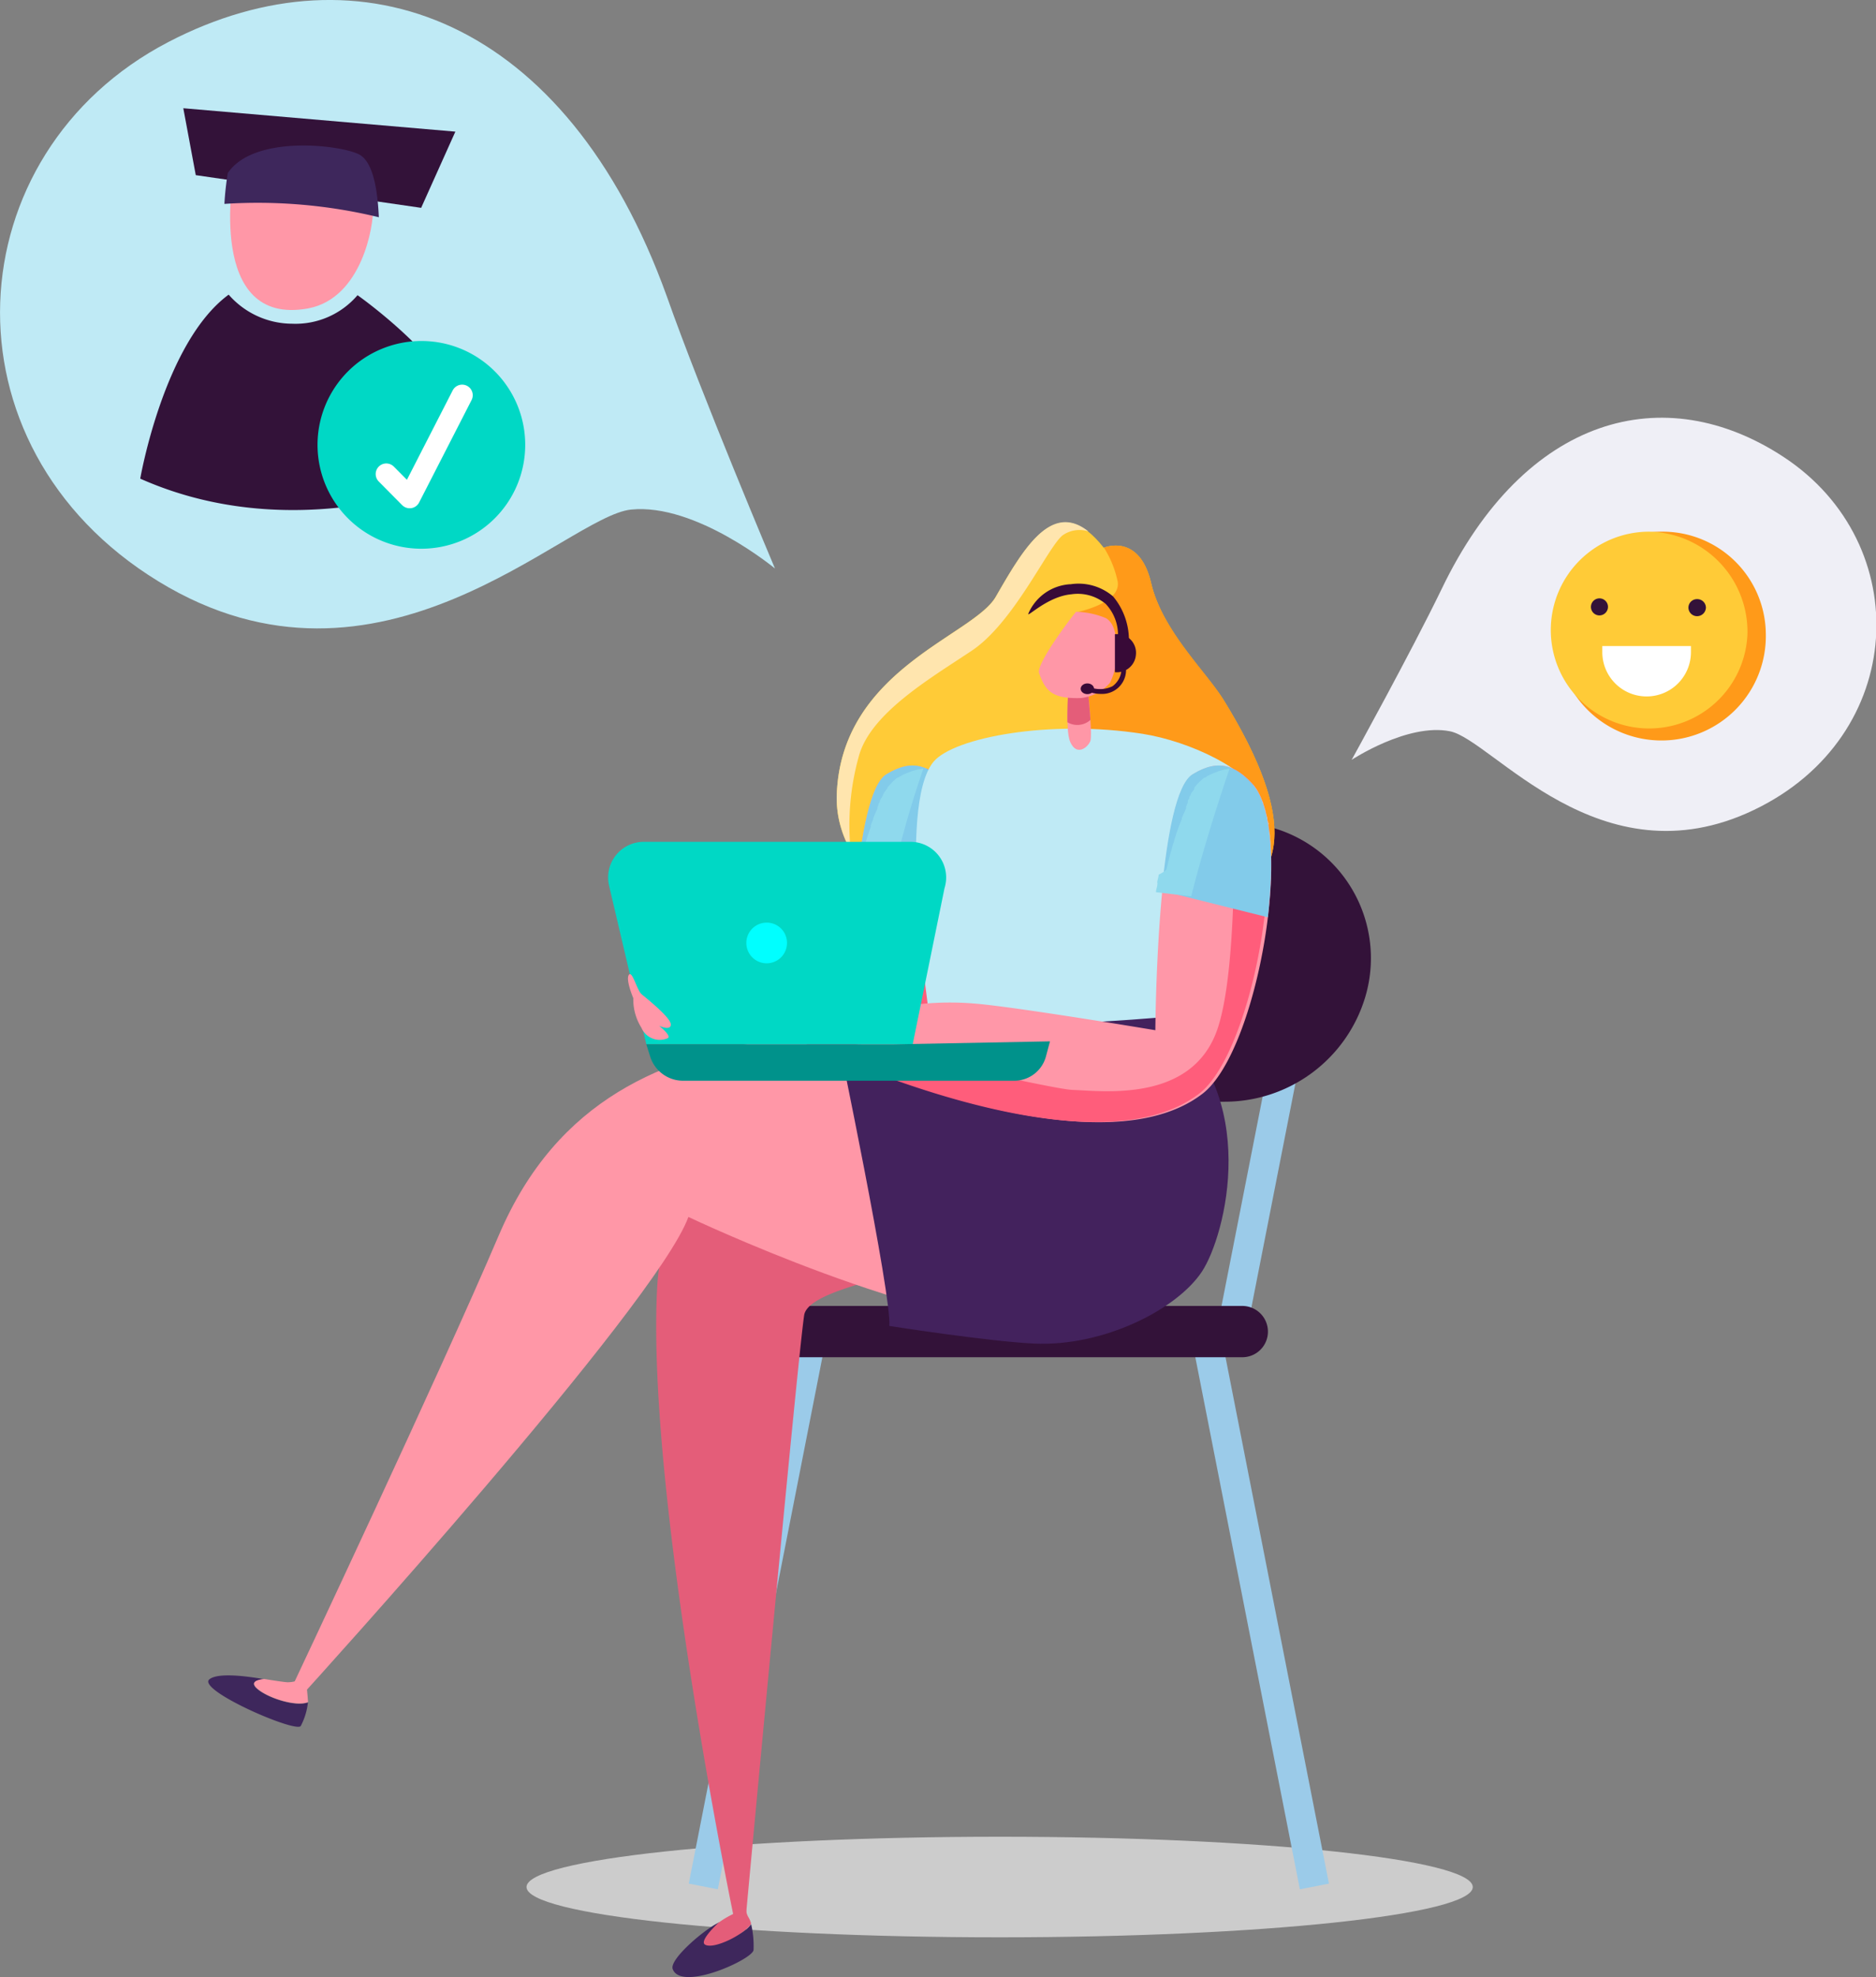 <svg xmlns="http://www.w3.org/2000/svg" viewBox="0 0 171.63 180.83"><rect x="0" y="0" width="171.63" height="180.83" fill="#808080" stroke="none"/><defs><style>.cls-1{isolation:isolate;}.cls-2{fill:#ccc;mix-blend-mode:multiply;}.cls-3{fill:#9bcbe9;}.cls-4{fill:#331239;}.cls-5{fill:#e45d79;}.cls-6{fill:#ffcb37;}.cls-7{fill:#ffe5ae;}.cls-8{fill:#3e275c;}.cls-9{fill:#ff97a7;}.cls-10{fill:#ff9a19;}.cls-11{fill:#ff97a8;}.cls-12{fill:#ff5d7b;}.cls-13{fill:#82cbea;}.cls-14{fill:#bfeaf5;}.cls-15{fill:#8fd9ed;}.cls-16{fill:#380a37;}.cls-17{fill:#43225d;}.cls-18{fill:#00d8c5;}.cls-19{fill:#00928b;}.cls-20{fill:aqua;}.cls-21{fill:none;stroke:#fff;stroke-linecap:round;stroke-linejoin:round;stroke-width:1.94px;}.cls-22{fill:#efeff6;}.cls-23{fill:#fff;}</style></defs><title>home_03</title><g class="cls-1"><g id="Capa_2" data-name="Capa 2"><g id="Assets"><path class="cls-2" d="M91.46,168c-23.91,0-43.29,2.06-43.29,4.6s19.38,4.6,43.29,4.6,43.28-2.06,43.28-4.6S115.36,168,91.46,168Z"/><rect class="cls-3" x="83.71" y="87.65" width="2.71" height="34.86" transform="translate(-18.66 18.37) rotate(-11.12)"/><rect class="cls-3" x="114.6" y="87.65" width="2.71" height="34.86" transform="translate(209.47 230.55) rotate(-168.88)"/><rect class="cls-3" x="67.94" y="121.57" width="2.71" height="51.46" transform="translate(108.89 305.2) rotate(-168.88)"/><path class="cls-4" d="M75.85,90.06h0A12.63,12.63,0,0,1,90.78,75.14l8.15,1.69a12.93,12.93,0,0,0,5.11,0l6.46-1.34a12.41,12.41,0,0,1,14.38,15.78h0a13.43,13.43,0,0,1-12.84,9.5H89A13.42,13.42,0,0,1,75.85,90.06Z"/><rect class="cls-3" x="113.93" y="121.57" width="2.71" height="51.46" transform="translate(-26.24 25) rotate(-11.12)"/><path class="cls-4" d="M113.61,124.14H71a2.35,2.35,0,0,1-2.35-2.34h0A2.35,2.35,0,0,1,71,119.45h42.63A2.35,2.35,0,0,1,116,121.8h0A2.34,2.34,0,0,1,113.61,124.14Z"/><path class="cls-5" d="M85,93s-23.88,6-24.88,24.8,7,57.5,7,57.5l1.14-.26s4.7-50.71,5.31-54.74S99,115.1,103.45,107.85A22.59,22.59,0,0,0,106.39,93Z"/><path class="cls-6" d="M92.64,86c-5,1-16.34-4.82-16.09-13.23C76.9,61.26,89,58.18,91.09,54.6c2.8-4.85,5.71-9.85,9.89-4.5,0,0,3.25-1.39,4.33,3.23,1,4.35,5,8.13,6.63,10.7C126.06,86.89,104.7,83.67,92.64,86Z"/><path class="cls-7" d="M78.54,69.29c1-4,6.54-7.22,10.36-9.77S95.79,50.2,97.17,49a2.65,2.65,0,0,1,2.41-.39c-3.45-2.74-6,1.66-8.49,6C89,58.18,76.9,61.26,76.55,72.77a9.7,9.7,0,0,0,1.27,5A23.46,23.46,0,0,1,78.54,69.29Z"/><path class="cls-8" d="M19.17,153.59c.77-.59,3.15-.32,5,0-.63.07-1.32.27-.67.86.95.86,3.55,1.7,4.67,1.26a5.88,5.88,0,0,1-.65,2.15C27.16,158.57,17.91,154.55,19.17,153.59Z"/><path class="cls-9" d="M23.51,154.43c-.65-.59,0-.79.67-.86,1.15.19,1.89.29,2.12.3a2.57,2.57,0,0,0,1.15-.26l.56.14s.17,1.72.17,1.94C27.06,156.13,24.46,155.29,23.51,154.43Z"/><path class="cls-8" d="M61.54,180.09c-.31-.91,3.07-3.77,4.35-4.3-.39.35-.94,1.05-.35,1.32A3.06,3.06,0,0,0,68.72,176a8.66,8.66,0,0,1,.22,2.35C68.92,179.19,62.28,182.22,61.54,180.09Z"/><path class="cls-5" d="M64.54,177.89c-.6-.27.77-1.62,1.16-2a8.45,8.45,0,0,1,1.43-.85,1.34,1.34,0,0,0,.51-.76l.66-.09a1.56,1.56,0,0,0,.2,1.22,2.25,2.25,0,0,1,.22.54C68.14,176.9,65.4,178.3,64.54,177.89Z"/><path class="cls-10" d="M111.94,64c-1.58-2.57-5.62-6.35-6.63-10.7C104.23,48.71,101,50.1,101,50.1a9.32,9.32,0,0,1,1.21,2.9c.63,2.17-3.74,3-3.74,3l.46,29.22C110.59,84,123.82,83.26,111.94,64Z"/><path class="cls-11" d="M82.75,99.36c4.66-5.14,7.63-23.75,3.7-27.76-1.4-1.43-2.88-2.31-5.37-.77-3.31,2.06-3.44,23.4-3.44,23.4l-2.1-.34C76.73,95.46,80.22,97.78,82.75,99.36Z"/><path class="cls-12" d="M82.75,99.37C86.39,95.35,89,83.12,88.1,76h0c0-.12,0-.23,0-.35v-.07c0-.1,0-.2-.05-.3l0-.1c0-.09,0-.19,0-.28l0-.1a2.56,2.56,0,0,0,0-.27l0-.1-.06-.25s0-.06,0-.08-.09-.3-.13-.44,0-.1,0-.14a1.42,1.42,0,0,1,0-.16,1.11,1.11,0,0,0-.07-.16.88.88,0,0,0-.05-.15.77.77,0,0,1-.07-.16l-.06-.13-.08-.15-.06-.13L87,72.37,87,72.26l-.09-.15L86.8,72l-.11-.15-.06-.07a1.71,1.71,0,0,0-.18-.2h0l-.28-.28q-.24-.22-.48-.42a4.59,4.59,0,0,0-.9-.58c.17,5.45.39,19-1.51,24.06A7.52,7.52,0,0,1,80.57,98Z"/><path class="cls-13" d="M81.08,70.83c2.49-1.54,4-.66,5.37.77,1.84,1.87,2.17,6.92,1.52,12.3l-9.69-2.42C78.76,76.5,79.6,71.75,81.08,70.83Z"/><path class="cls-12" d="M87.55,73.55h0l0-.09Z"/><path class="cls-12" d="M87.11,72.51l0,.11,0-.11Z"/><polygon class="cls-12" points="87.6 73.69 87.6 73.69 87.6 73.69 87.6 73.69"/><path class="cls-12" d="M88.27,79.29c0-.08,0-.17,0-.25C88.28,79.12,88.27,79.21,88.27,79.29Z"/><path class="cls-12" d="M86.63,71.8l0,0,0,0Z"/><path class="cls-12" d="M86.8,72l.06.08L86.8,72Z"/><polygon class="cls-12" points="86.45 71.6 86.45 71.6 86.45 71.6 86.45 71.6 86.45 71.6"/><path class="cls-12" d="M88.05,75.68a1.49,1.49,0,0,1,0,.21,1.49,1.49,0,0,0,0-.21Z"/><polygon class="cls-12" points="88.1 76.05 88.1 76.05 88.1 76.04 88.1 76.05"/><path class="cls-12" d="M88.18,76.8a.31.31,0,0,1,0-.1A.31.31,0,0,0,88.18,76.8Z"/><path class="cls-12" d="M88,75.61h0a.43.43,0,0,1,0-.11A.43.43,0,0,0,88,75.61Z"/><path class="cls-12" d="M87.92,74.93a.43.43,0,0,0,0,.11.43.43,0,0,1,0-.11Z"/><path class="cls-12" d="M88.27,78.43a1.48,1.48,0,0,1,0-.21A1.48,1.48,0,0,0,88.27,78.43Z"/><path class="cls-12" d="M87.75,74.21l.06.25h0l-.06-.25Z"/><path class="cls-12" d="M88.23,77.6a1,1,0,0,0,0-.17A1,1,0,0,1,88.23,77.6Z"/><path class="cls-12" d="M88,83.79c0-.25.05-.49.08-.73C88,83.3,88,83.54,88,83.79Z"/><path class="cls-12" d="M88.17,81.87l0-.4Z"/><path class="cls-12" d="M88.09,82.82c0-.21,0-.41,0-.61C88.13,82.41,88.11,82.61,88.09,82.82Z"/><path class="cls-12" d="M88.23,81c0-.13,0-.25,0-.37C88.24,80.7,88.23,80.82,88.23,81Z"/><polygon class="cls-12" points="86.17 71.32 86.17 71.32 86.17 71.32 86.17 71.32"/><path class="cls-12" d="M85.28,70.6l-.06,0Z"/><path class="cls-12" d="M88.26,80.15c0-.13,0-.26,0-.4C88.27,79.89,88.26,80,88.26,80.15Z"/><path class="cls-14" d="M88.26,78.22c0-.21,0-.42,0-.62C88.25,77.8,88.25,78,88.26,78.22Z"/><path class="cls-14" d="M88,83.9h0l0-.11S88,83.86,88,83.9Z"/><path class="cls-14" d="M88.2,81.47l0-.52Z"/><path class="cls-14" d="M88.24,80.58c0-.14,0-.28,0-.43C88.26,80.3,88.25,80.44,88.24,80.58Z"/><path class="cls-14" d="M88.07,83.06a1.94,1.94,0,0,1,0-.24A1.94,1.94,0,0,0,88.07,83.06Z"/><path class="cls-14" d="M88.27,79.75v0Z"/><path class="cls-14" d="M88.14,82.21l0-.34Z"/><path class="cls-14" d="M88.28,79c0-.2,0-.41,0-.61C88.27,78.63,88.27,78.84,88.28,79Z"/><path class="cls-14" d="M87.44,73.23l-.06-.15a.77.77,0,0,1-.07-.16l-.06-.13-.08-.15v0a7.31,7.31,0,0,1,.36.84l0-.07Z"/><path class="cls-14" d="M87.6,73.69l.15.52s0-.06,0-.08S87.64,73.83,87.6,73.69Z"/><path class="cls-14" d="M87,72.26l-.09-.15h0l.25.41L87,72.37Z"/><path class="cls-14" d="M88.07,75.89l0,.15h0A.59.59,0,0,0,88.07,75.89Z"/><path class="cls-14" d="M86.66,71.83l.14.19-.11-.15Z"/><path class="cls-14" d="M87.84,74.56l0-.1c0,.15.07.31.11.47l0-.1A2.56,2.56,0,0,0,87.84,74.56Z"/><path class="cls-14" d="M88,75.21l0-.17c0,.15,0,.3.08.46l0-.19S88,75.24,88,75.21Z"/><path class="cls-14" d="M86.63,71.8l-.18-.2Z"/><path class="cls-14" d="M88.05,75.68v0Z"/><path class="cls-14" d="M88.17,76.7c0-.22,0-.44-.07-.65C88.12,76.26,88.15,76.48,88.17,76.7Z"/><path class="cls-14" d="M87.6,73.69s0-.1,0-.14S87.58,73.64,87.6,73.69Z"/><path class="cls-14" d="M86.45,71.6l-.28-.28Z"/><path class="cls-14" d="M88.22,77.43c0-.21,0-.42,0-.63C88.2,77,88.21,77.22,88.22,77.43Z"/><path class="cls-14" d="M85.28,70.6a7.2,7.2,0,0,1,.89.72q-.24-.22-.48-.42A3.91,3.91,0,0,0,85.28,70.6Z"/><path class="cls-15" d="M84.47,70.31a3.85,3.85,0,0,0-.47.08h-.06l-.48.13-.56.22h0l-.35.16h0l-.22.12,0,0,0,0-.15.1-.07,0h0l-.13.1-.09.08-.12.11-.08.07,0,0-.11.11-.09.1-.11.12-.1.11a1.47,1.47,0,0,1-.1.13l0,.06-.06.07-.08.11h0q-.12.17-.24.36l0,.06-.12.21-.06.09-.12.22a.35.35,0,0,0,0,.08.47.47,0,0,0-.05.1,1,1,0,0,0-.08.14.59.59,0,0,0,0,.08l-.09.17,0,.1,0,.06-.08.17-.06.13h0c-.09.19-.17.38-.25.58l0,.08c-.07.19-.15.37-.22.56a.88.88,0,0,0,0,.15c-.07.18-.14.37-.2.56a1.46,1.46,0,0,1-.07.19c-.06.18-.12.37-.17.56a1.42,1.42,0,0,0-.07.22c0,.14-.08.28-.13.43s-.06.24-.1.36-.07.27-.1.4l-.09.34-.12.49c0,.12,0,.24-.08.37s0,.22-.07.32l-.12.58c0,.07,0,.15,0,.22,0,.24-.09.47-.13.7l0,.11,3.21.37C82.1,77.45,83.6,72.88,84.47,70.31Z"/><path class="cls-14" d="M85.41,69.67c1.87-2.23,10.7-3.87,19.12-2.55,4.32.68,9.93,3.31,10.77,6,1.69,5.47-9.15,17.36-8.91,19.89-4.59,2-19,1.12-21.37,0C85.06,92.83,82,73.77,85.41,69.67Z"/><path class="cls-9" d="M99.41,62.09s.6,5.15.33,5.73-1.24,1.35-1.82.06,0-5.79,0-5.79Z"/><path class="cls-5" d="M99.76,65.85a1.79,1.79,0,0,1-2.11.21c0-.94,0-2,.1-2.79h1.79C99.61,64,99.7,65,99.76,65.85Z"/><path class="cls-9" d="M95.08,61.61c-.43-.77,3.18-5.48,3.37-5.65a7.5,7.5,0,0,1,2.73.58c.86.52.92,1.72,1,2.62a6.43,6.43,0,0,1-.63,3.29,4.11,4.11,0,0,1-2.69,1.4C96.39,63.91,95.67,63.31,95.08,61.61Z"/><path class="cls-16" d="M102,61.48h0L102,58h.4a1.72,1.72,0,0,1,1.52,1.9v0A1.73,1.73,0,0,1,102,61.48Z"/><path class="cls-16" d="M94.09,56.1a4.45,4.45,0,0,1,3.78-2.66h.07a4.85,4.85,0,0,1,3.9,1.12,6.26,6.26,0,0,1,1.44,4.22l-1-.55a4.11,4.11,0,0,0-1.13-3A4,4,0,0,0,98,54.36C95.78,54.56,93.86,56.62,94.09,56.1Z"/><ellipse class="cls-16" cx="99.48" cy="63" rx="0.61" ry="0.49"/><path class="cls-16" d="M100.72,63.47a3.18,3.18,0,0,1-.91-.13l.13-.41a2.56,2.56,0,0,0,1.85-.17,2,2,0,0,0,.81-1.55l.42.06a2.19,2.19,0,0,1-2.3,2.2Z"/><path class="cls-9" d="M96.57,95c-6.38.2-15.35-1.71-25.55,0s-20,5.36-25.39,18-18.71,40.88-18.71,40.88l1.06.78s32.09-35.31,35-43.35c0,0,21.91,10.42,33.38,9.94,17.74-.74,18.16-21,10-28.24C106.39,93,100.29,94.88,96.57,95Z"/><path class="cls-17" d="M76.55,94.38s5.08,24.35,4.81,26.9c0,0,9,1.41,13.21,1.61,6.4.31,13.12-3.14,15.39-6.58,2.17-3.28,5.52-16.22-3.57-23.27,0,0-17.83,1.59-21.37,0Z"/><path class="cls-11" d="M74.59,96.12s-3.08.27-4-.64C69,94,68.27,92,68.68,91.63s3.15,1.17,3.53,1.63,2.75.66,3.55,1.54C76.05,95.13,75.63,95.89,74.59,96.12Z"/><path class="cls-11" d="M110,100.05c-10.3,7.9-36.45-4.76-36.45-4.76A26.68,26.68,0,0,1,89,91.78c3.55.25,16.7,2.45,16.7,2.45s.12-21.34,3.43-23.4c2.49-1.54,4-.66,5.38.77C118.6,75.81,115.11,96.16,110,100.05Z"/><path class="cls-12" d="M98.13,99.69c2.89.11,10.75,1.12,13.16-5.31,1.9-5.09,1.69-18.61,1.52-24.06a4.91,4.91,0,0,1,.9.58,6.14,6.14,0,0,1,.47.42l.29.28h0l.18.2,0,.07.12.15.06.09.09.15a.41.41,0,0,1,.07.11,1,1,0,0,1,.08.14l.07.13.07.15.06.13.07.16.06.15.06.16.06.16s0,.09,0,.14.09.29.13.44a.19.19,0,0,1,0,.08,1.82,1.82,0,0,1,.07.25s0,.07,0,.1l.06.27s0,.07,0,.1a2.74,2.74,0,0,1,0,.28.36.36,0,0,1,0,.1c0,.1,0,.2,0,.3v.07c0,.12,0,.23,0,.35h0c1,7.54-2.06,20.93-6.07,24-10.3,7.9-36.45-4.76-36.45-4.76s.39-.26,1.12-.64C85,97,96.56,99.64,98.13,99.69Z"/><path class="cls-18" d="M59.13,95.52,55.72,81a3.26,3.26,0,0,1,3.17-4H83.31a3.26,3.26,0,0,1,3.1,4.24L83.5,95.52Z"/><path class="cls-19" d="M59.13,95.52l.35,1.11a3.15,3.15,0,0,0,3,2.22H92.82a3,3,0,0,0,2.86-2.18l.38-1.42-14.24.27Z"/><path class="cls-20" d="M72,86.24a1.86,1.86,0,1,1-1.86-1.85A1.85,1.85,0,0,1,72,86.24Z"/><path class="cls-11" d="M57.94,91.3s-.72-1.68-.41-2.13.74,1.41,1.17,1.77,2.64,2.11,2.67,2.75-1.07.14-1.07.14,1.17.91.79,1.13A1.82,1.82,0,0,1,58.68,94,4.84,4.84,0,0,1,57.94,91.3Z"/><path class="cls-13" d="M109.09,70.83c2.49-1.54,4-.66,5.38.77,1.83,1.87,2.16,6.92,1.52,12.3l-9.7-2.42C106.77,76.5,107.62,71.75,109.09,70.83Z"/><path class="cls-12" d="M115.57,73.55h0l0-.09Z"/><path class="cls-12" d="M115.12,72.51l.06.11-.06-.11Z"/><polygon class="cls-12" points="115.61 73.69 115.61 73.69 115.61 73.69 115.61 73.69"/><path class="cls-12" d="M116.29,79.29v0Z"/><path class="cls-12" d="M114.65,71.8l0,0s0,0,0,0Z"/><path class="cls-12" d="M114.82,72a.35.35,0,0,0,.05.08.35.35,0,0,1-.05-.08Z"/><polygon class="cls-12" points="114.47 71.6 114.47 71.6 114.47 71.6 114.47 71.6 114.47 71.6"/><path class="cls-12" d="M116.06,75.68l0,.21,0-.21Z"/><polygon class="cls-12" points="116.11 76.05 116.11 76.05 116.11 76.04 116.11 76.05"/><path class="cls-12" d="M116.19,76.8a.38.38,0,0,0,0-.1A.38.38,0,0,1,116.19,76.8Z"/><path class="cls-12" d="M116.05,75.61h0a.43.43,0,0,0,0-.11A.43.43,0,0,1,116.05,75.61Z"/><path class="cls-12" d="M115.93,74.93a.43.43,0,0,1,0,.11.43.43,0,0,0,0-.11Z"/><path class="cls-12" d="M116.28,78.43v0Z"/><path class="cls-12" d="M115.76,74.21a1.82,1.82,0,0,1,.07.25h0a1.82,1.82,0,0,0-.07-.25Z"/><path class="cls-12" d="M116.25,77.6s0-.11,0-.17S116.25,77.55,116.25,77.6Z"/><path class="cls-12" d="M116,83.79c0-.25.06-.49.08-.73C116.06,83.3,116,83.54,116,83.79Z"/><path class="cls-12" d="M116.19,81.87c0-.14,0-.27,0-.4C116.21,81.6,116.2,81.73,116.19,81.87Z"/><path class="cls-12" d="M116.11,82.82c0-.21,0-.41,0-.61C116.14,82.41,116.13,82.61,116.11,82.82Z"/><path class="cls-12" d="M116.24,81c0-.13,0-.25,0-.37C116.26,80.7,116.25,80.82,116.24,81Z"/><polygon class="cls-12" points="114.18 71.32 114.18 71.32 114.18 71.32 114.18 71.32"/><path class="cls-12" d="M113.29,70.6l-.05,0Z"/><path class="cls-12" d="M116.28,80.15v0Z"/><path class="cls-14" d="M116.28,78.22l0-.62Z"/><path class="cls-14" d="M116,83.9h0v-.11S116,83.86,116,83.9Z"/><path class="cls-14" d="M116.21,81.47a4.67,4.67,0,0,0,0-.52A4.67,4.67,0,0,1,116.21,81.47Z"/><path class="cls-14" d="M116.26,80.58c0-.14,0-.28,0-.43C116.27,80.3,116.27,80.44,116.26,80.58Z"/><path class="cls-14" d="M116.08,83.06l0-.24Z"/><path class="cls-14" d="M116.28,79.75c0-.15,0-.31,0-.46C116.29,79.44,116.29,79.6,116.28,79.75Z"/><path class="cls-14" d="M116.16,82.21l0-.34Z"/><path class="cls-14" d="M116.29,79c0-.2,0-.41,0-.61C116.29,78.63,116.29,78.84,116.29,79Z"/><path class="cls-14" d="M115.45,73.23l-.06-.15-.07-.16-.06-.13-.07-.15v0a7.31,7.31,0,0,1,.36.84l0-.07Z"/><path class="cls-14" d="M115.61,73.69a4.44,4.44,0,0,1,.15.52.19.19,0,0,0,0-.08C115.7,74,115.66,73.83,115.61,73.69Z"/><path class="cls-14" d="M115,72.26l-.09-.15h0c.09.13.17.27.25.41a1,1,0,0,0-.08-.14A.41.41,0,0,0,115,72.26Z"/><path class="cls-14" d="M116.09,75.89a.77.77,0,0,1,0,.15h0S116.1,75.93,116.09,75.89Z"/><path class="cls-14" d="M114.67,71.83l.15.19-.12-.15Z"/><path class="cls-14" d="M115.85,74.56s0-.07,0-.1c0,.15.07.31.1.47,0,0,0-.07,0-.1Z"/><path class="cls-14" d="M116,75.21l0-.17c0,.15.06.3.08.46l0-.19A.36.36,0,0,0,116,75.21Z"/><path class="cls-14" d="M114.65,71.8l-.18-.2Z"/><path class="cls-14" d="M116.06,75.68v0Z"/><path class="cls-14" d="M116.18,76.7c0-.22,0-.44-.07-.65C116.14,76.26,116.16,76.48,116.18,76.7Z"/><path class="cls-14" d="M115.61,73.69s0-.1,0-.14S115.6,73.64,115.61,73.69Z"/><path class="cls-14" d="M114.47,71.6l-.29-.28Z"/><path class="cls-14" d="M116.24,77.43c0-.21,0-.42,0-.63C116.21,77,116.23,77.22,116.24,77.43Z"/><path class="cls-14" d="M113.29,70.6a6,6,0,0,1,.89.72,6.14,6.14,0,0,0-.47-.42Q113.5,70.74,113.29,70.6Z"/><path class="cls-15" d="M112.49,70.31a4,4,0,0,0-.48.08H112l-.47.13-.56.22h0l-.35.16h0a.94.94,0,0,0-.22.12l0,0,0,0a.71.71,0,0,1-.14.1l-.07,0h0l-.13.1-.09.08-.12.11-.08.07v0a.57.57,0,0,0-.11.11.94.94,0,0,0-.1.1l-.11.12-.09.11-.1.13,0,.06,0,.07a.44.44,0,0,0-.08.11h0a3.27,3.27,0,0,0-.25.36l0,.06-.13.21,0,.09c0,.07-.09.14-.13.22l0,.08,0,.1a1,1,0,0,1-.08.14.2.2,0,0,1,0,.08l-.08.17a.93.93,0,0,0,0,.1l0,.06a.89.89,0,0,0-.08.17l-.06.13h0c-.08.19-.17.38-.25.58l0,.08c-.08.19-.15.37-.22.56l-.06.15c-.07.18-.13.37-.2.56l-.06.19-.18.56c0,.07,0,.14-.07.22l-.12.43c0,.12-.07.24-.1.36s-.07.27-.11.4-.06.23-.08.34l-.12.49-.09.37A3,3,0,0,1,106,80c0,.19-.08.39-.11.58s0,.15,0,.22c0,.24-.09.47-.13.7l0,.11,3.22.37C110.12,77.45,111.61,72.88,112.49,70.31Z"/><path class="cls-14" d="M70.9,52S63.66,46,57.73,46.61,34.8,65.6,14.5,53.18-4.12,14,15.41,3.84C33-5.31,51.84,1.67,61,27.09,64.2,36.17,70.9,52,70.9,52Z"/><polygon class="cls-4" points="38.53 19.01 17.91 16.02 16.77 9.9 41.66 12.04 38.53 19.01"/><path class="cls-9" d="M21.38,15.84c2.25-3.34,9.84-2.37,11.17-1.5S34.06,17.4,34.13,19s-1,8.28-5.94,9.21C18.79,29.93,21.38,15.84,21.38,15.84Z"/><path class="cls-8" d="M34.66,19.87c-.08-1.58-.3-4.77-1.68-5.67s-9.7-2-12.14,1.63a26.87,26.87,0,0,0-.31,2.82A47.13,47.13,0,0,1,34.66,19.87Z"/><path class="cls-4" d="M32.71,27s6,4.22,8.61,8.58S43.93,43,43.93,43s-15.6,7.67-31.1.78c0,0,2.16-12.48,8.09-16.83a7.74,7.74,0,0,0,5.8,2.66A7.47,7.47,0,0,0,32.71,27Z"/><path class="cls-18" d="M48.05,40.69a9.5,9.5,0,1,1-9.49-9.5A9.49,9.49,0,0,1,48.05,40.69Z"/><polyline class="cls-21" points="35.34 43.36 37.48 45.52 42.28 36.15"/><path class="cls-22" d="M123.66,69.5s5.13-3.39,9-2.61,13.7,13.94,27.79,7.2,14.8-24.36,2.73-32.29c-10.89-7.16-23.65-3.86-31.31,12.12C129.1,59.64,123.66,69.5,123.66,69.5Z"/><path class="cls-10" d="M161.55,58a9.55,9.55,0,1,1-9.48-9.37A9.43,9.43,0,0,1,161.55,58Z"/><path class="cls-6" d="M159.87,58a9,9,0,1,1-9-9.37A9.16,9.16,0,0,1,159.87,58Z"/><path class="cls-23" d="M150.59,63.7h0a4.05,4.05,0,0,1-4-4.08v-.53l8.11,0v.54A4.05,4.05,0,0,1,150.59,63.7Z"/><path class="cls-4" d="M147.11,55.52a.79.79,0,0,1-.81.77.78.78,0,1,1,.81-.77Z"/><path class="cls-4" d="M156.07,55.58a.81.81,0,0,1-.81.78.79.79,0,0,1-.79-.79.78.78,0,0,1,.8-.77A.79.79,0,0,1,156.07,55.58Z"/></g></g></g></svg>
